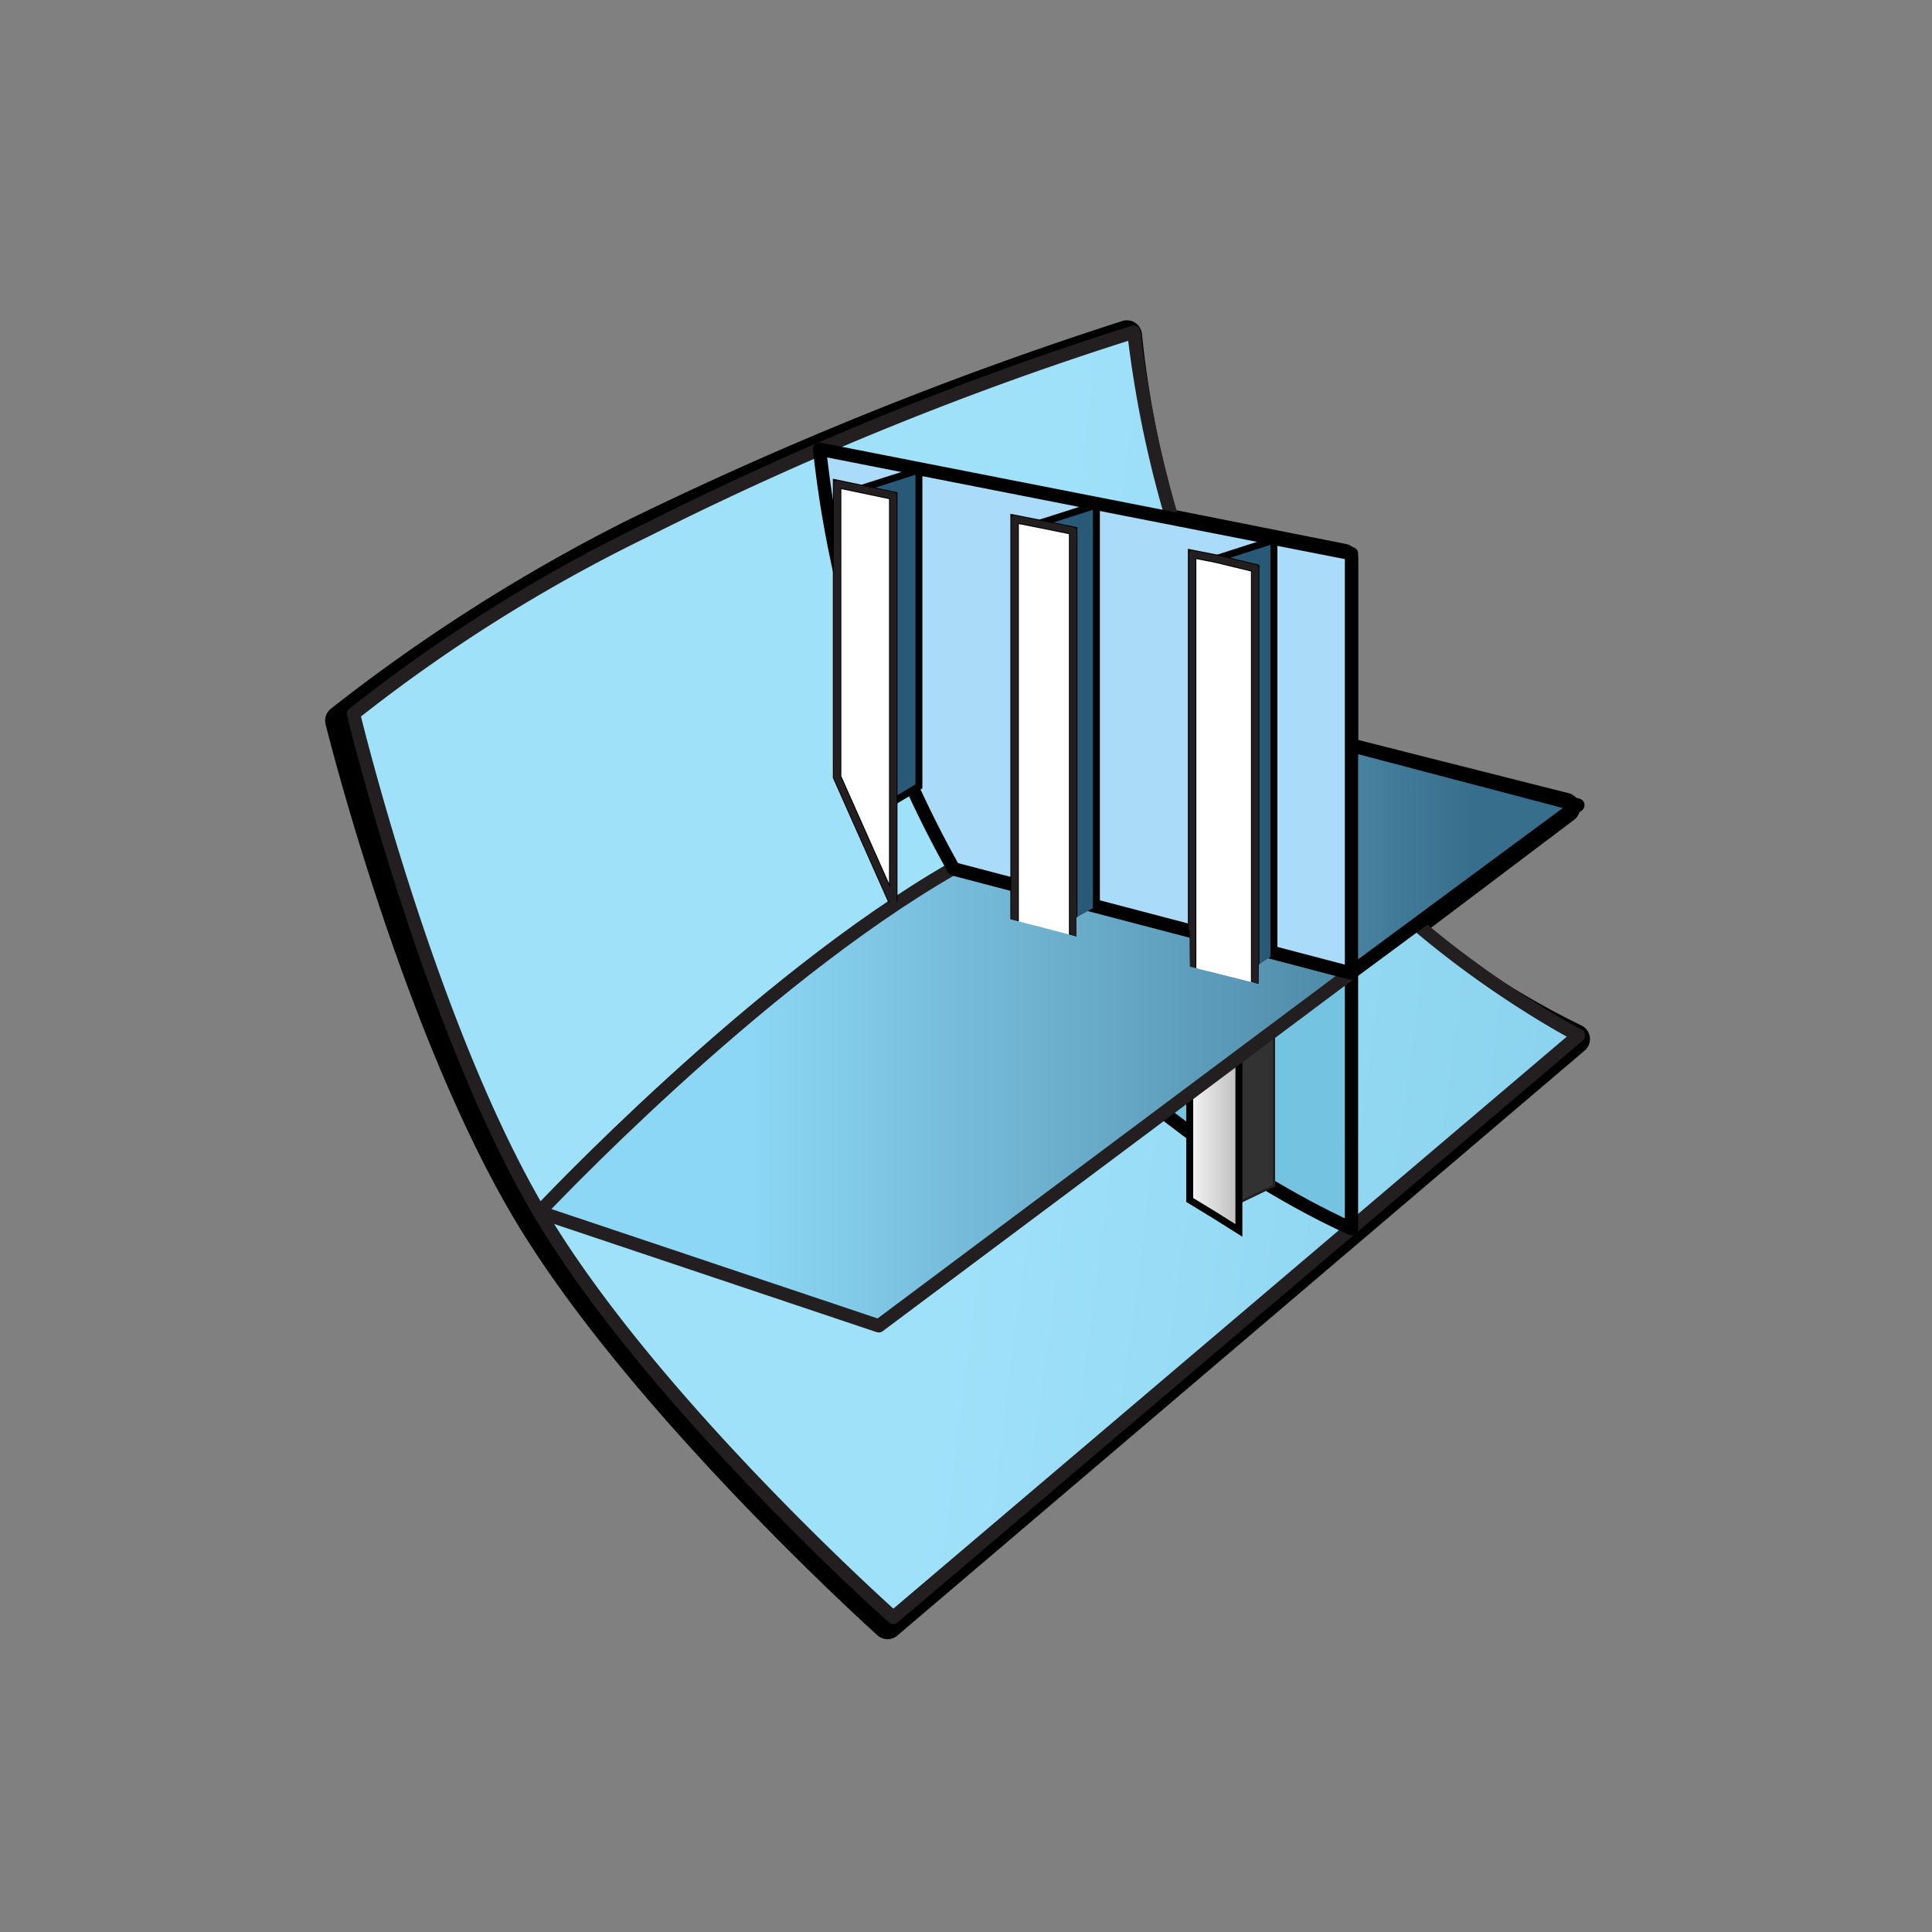 <svg id="_1X_64_px_copy" data-name="1X   64 px copy" xmlns="http://www.w3.org/2000/svg" xmlns:xlink="http://www.w3.org/1999/xlink" viewBox="0 0 64 64"><rect x="0" y="0" width="64" height="64" fill="#808080" stroke="none"/><defs><style>.cls-1,.cls-15,.cls-2{fill:none;}.cls-10,.cls-12,.cls-14,.cls-2,.cls-4,.cls-7,.cls-8{stroke:#000;}.cls-10,.cls-15,.cls-2,.cls-3,.cls-4,.cls-8,.cls-9{stroke-linecap:round;stroke-linejoin:round;}.cls-15,.cls-3,.cls-6,.cls-9{stroke:#231f20;}.cls-10,.cls-3,.cls-4,.cls-8,.cls-9{stroke-width:0.44px;}.cls-3{fill:url(#Light_BLUE_gradient_TOP);}.cls-4{fill:url(#Light_BLUE_gradient_TOP-2);}.cls-5{clip-path:url(#clip-path);}.cls-6{fill:#323232;stroke-width:0.08px;}.cls-12,.cls-14,.cls-6,.cls-7{stroke-miterlimit:10;}.cls-12,.cls-7{stroke-width:0.23px;}.cls-7{fill:url(#white_left);}.cls-8{fill:url(#Medium_BLUE_gradient_FRONT);}.cls-9{fill:url(#Medium_BLUE_gradient_FRONT-2);}.cls-10,.cls-13{fill:#aadcfa;}.cls-11{clip-path:url(#clip-path-2);}.cls-12{fill:#285977;}.cls-14{fill:#fff;stroke-width:0.28px;}.cls-15{stroke-width:0.22px;}</style><linearGradient id="Light_BLUE_gradient_TOP" x1="28.59" y1="31.06" x2="68.51" y2="38.61" gradientTransform="matrix(1, -0.06, 0.06, 1, 2.43, 2.86)" gradientUnits="userSpaceOnUse"><stop offset="0" stop-color="#a0e1fa"/><stop offset="0.99" stop-color="#73c3e1"/></linearGradient><linearGradient id="Light_BLUE_gradient_TOP-2" x1="20" y1="21.58" x2="37.41" y2="32.12" gradientTransform="matrix(1, 0, 0, 1, 0, 0)" xlink:href="#Light_BLUE_gradient_TOP"/><clipPath id="clip-path"><polygon class="cls-1" points="49.67 42.42 45.67 41.28 42.2 39.51 41.12 41.11 39.11 39.76 39.11 38.73 36.32 37.91 35.24 38.65 24.21 35.76 24.21 18.9 49.67 18.9 49.67 42.42"/></clipPath><linearGradient id="white_left" x1="39.41" y1="29.71" x2="41.04" y2="29.71" gradientUnits="userSpaceOnUse"><stop offset="0" stop-color="#f5f5f5"/><stop offset="1" stop-color="#bebebe"/></linearGradient><linearGradient id="Medium_BLUE_gradient_FRONT" x1="28.12" y1="28.02" x2="48.85" y2="28.02" gradientUnits="userSpaceOnUse"><stop offset="0" stop-color="#8cd7f5"/><stop offset="1" stop-color="#376e8c"/></linearGradient><linearGradient id="Medium_BLUE_gradient_FRONT-2" x1="24.84" y1="36.35" x2="51.71" y2="36.35" xlink:href="#Medium_BLUE_gradient_FRONT"/><clipPath id="clip-path-2"><polygon class="cls-1" points="47.58 33.91 45.67 32.46 42.2 31.62 41.7 31.95 41.69 32.59 39.42 32.02 39.41 30.84 36.32 30.02 35.66 30.39 35.66 31.02 33.44 30.44 33.26 29.5 24.21 30.43 24.21 11 47.58 15.03 47.58 33.91"/></clipPath></defs><title>ddd__A33AAe__R21XArtboard 1</title><g id="Layer_25_copy" data-name="Layer 25 copy"><path id="contour" class="cls-2" d="M46.54,30.76l5.3-4-7.35-1.86V18.51l-5.93-1.18a34,34,0,0,1-1.23-6.22,122.74,122.74,0,0,0-16.44,6.63,57.81,57.81,0,0,0-9.62,6.13s2.57,10.4,6.43,16.64S29.4,53.8,29.4,53.8L52.17,34.42A27,27,0,0,1,46.54,30.76Z"/><path id="coque_" data-name="coque    *" class="cls-3" d="M11.71,23.65s2.59,10.74,6.41,16.93,11.47,13,11.47,13L52.29,34.3S46,31.06,42.71,25.93A36.9,36.9,0,0,1,37.56,11a108.5,108.5,0,0,0-16.14,6.56A52.66,52.66,0,0,0,11.71,23.65Z"/><path id="paroi_bas" data-name="paroi bas" class="cls-4" d="M31.59,28.78C35.93,36.94,44.77,40.7,44.77,40.7V32.24Z"/><g class="cls-5"><polygon class="cls-6" points="40.27 40.21 42.2 39.28 42.2 18.2 40.27 18.82 40.27 40.21"/><polygon class="cls-7" points="41.04 40.76 40.23 40.25 39.41 39.75 39.41 31.41 39.41 18.66 40.23 18.82 41.04 18.97 41.04 32.07 41.04 40.76"/></g><path id="sol_2_arr" data-name="sol 2   arr" class="cls-8" d="M44.75,32.23l7.52-5.56L41.43,23.82s-5.63,2.5-9.88,5l13.2,3.45-13.2-3.45"/><path id="sol_1_av" data-name="sol 1  av" class="cls-9" d="M31.55,28.78C25,32.54,17.87,40.15,17.87,40.15l11.24,3.77L44.75,32.23Z"/><path id="paroi_Ht" data-name="paroi  Ht" class="cls-10" d="M44.77,18.34,27.15,14.88a36.28,36.28,0,0,0,4.44,13.9l13.18,3.46Z"/><g id="ok"><g class="cls-11"><g id="ok_" data-name="ok   **"><polygon class="cls-12" points="40.27 39.59 42.2 38.98 42.2 17.89 40.27 18.51 40.27 39.59"/><polygon class="cls-12" points="34.38 34.84 36.32 34.22 36.32 16.73 34.38 17.35 34.38 34.84"/><polygon class="cls-12" points="28.5 27.21 30.44 26.05 30.44 15.57 28.5 16.19 28.5 27.21"/></g><g id="ok_2" data-name="ok **"><polygon class="cls-13" points="41.58 40.83 39.49 39.67 39.49 18.35 40.3 18.51 41.58 18.82 41.58 40.83"/><polygon class="cls-13" points="35.55 36.31 33.61 34.37 33.61 17.19 34.42 17.35 35.55 17.58 35.55 36.31"/><polygon class="cls-13" points="29.59 29.92 27.73 25.74 27.73 16.03 29.59 16.42 29.59 29.92"/><polygon class="cls-14" points="41.58 40.83 39.49 39.67 39.49 18.35 40.3 18.51 41.58 18.82 41.58 40.83"/><polygon class="cls-14" points="35.55 36.31 33.61 34.37 33.61 17.19 34.42 17.35 35.55 17.58 35.55 36.31"/><polygon class="cls-14" points="29.59 29.92 27.73 25.74 27.73 16.03 29.59 16.42 29.59 29.92"/><polygon class="cls-15" points="41.58 40.83 39.49 39.67 39.49 18.35 40.3 18.51 41.58 18.82 41.58 40.83"/><polygon class="cls-15" points="35.55 36.31 33.61 34.37 33.61 17.19 34.42 17.35 35.55 17.58 35.55 36.31"/><polygon class="cls-15" points="29.59 29.92 27.73 25.74 27.73 16.03 29.59 16.42 29.59 29.92"/></g></g></g></g></svg>